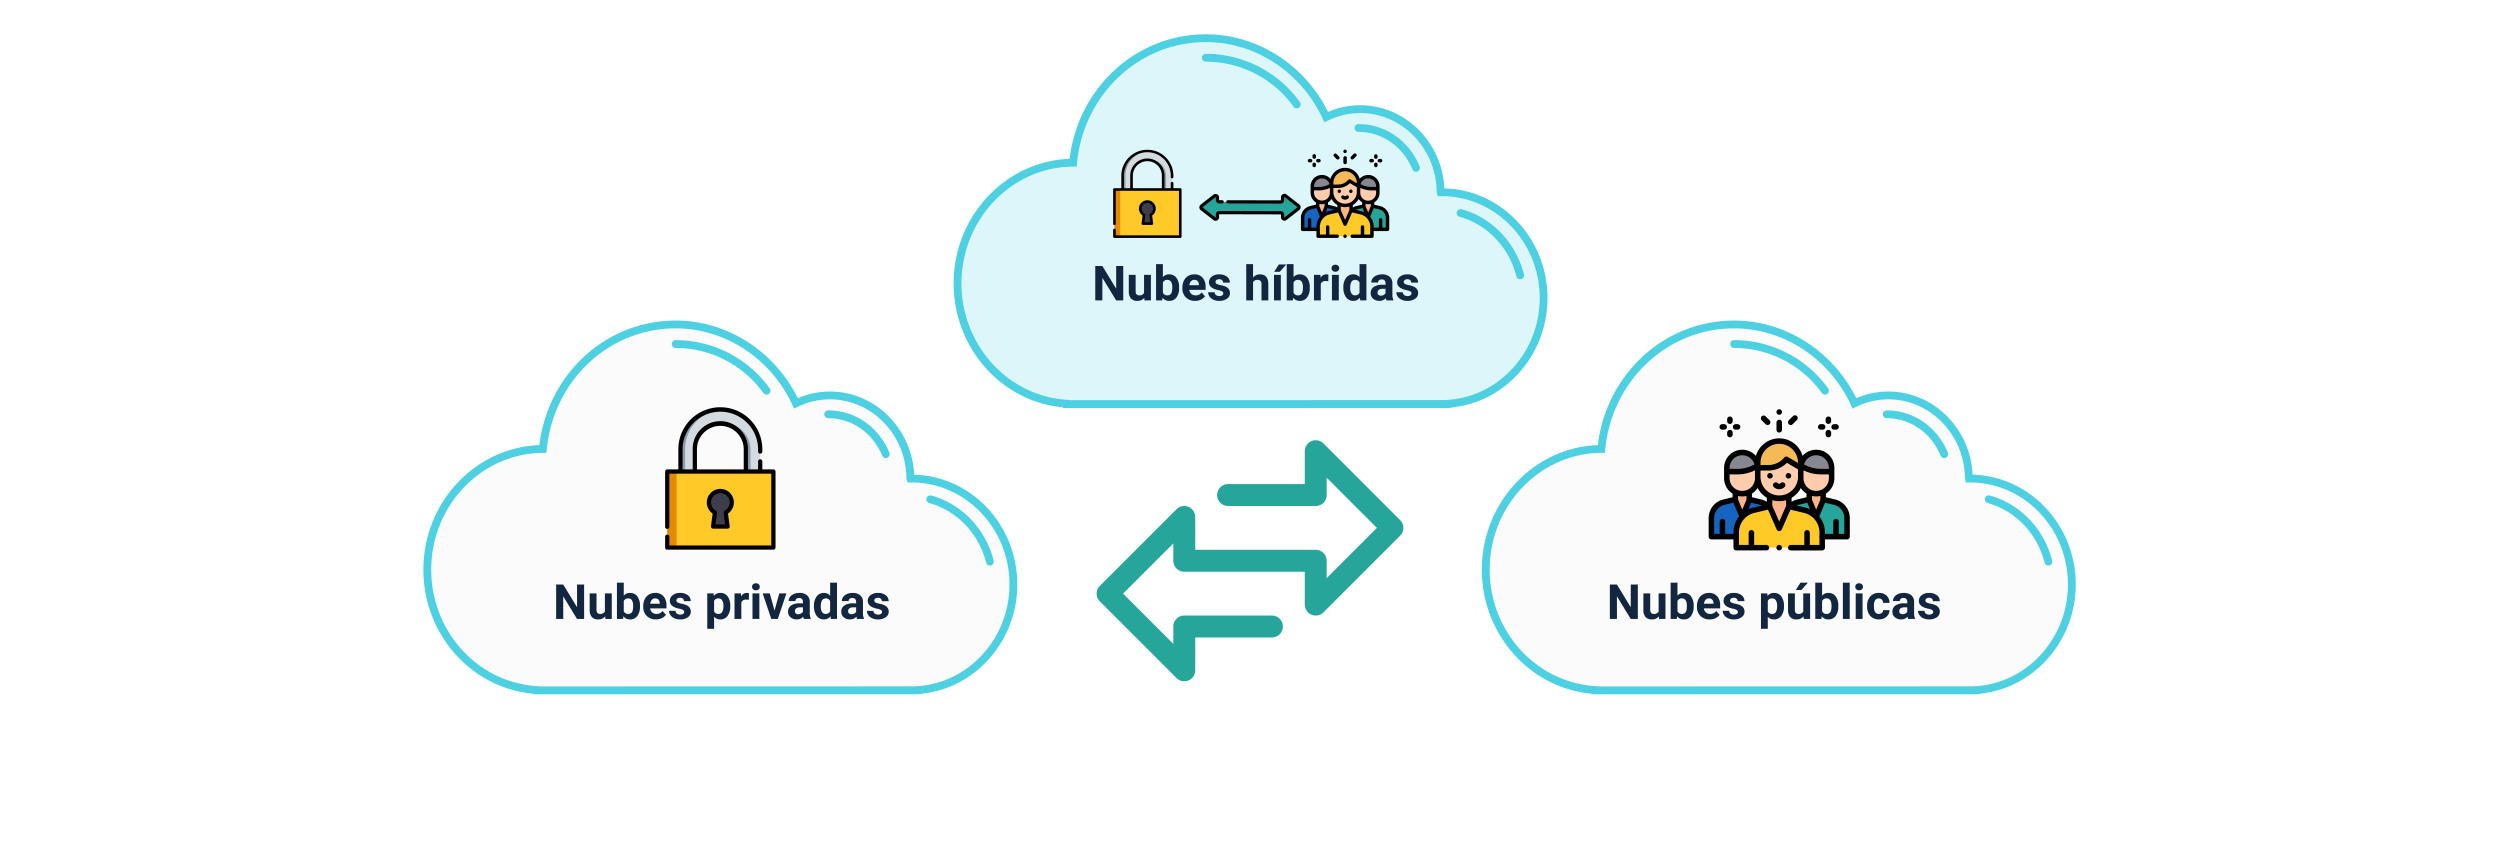<svg xmlns="http://www.w3.org/2000/svg" width="1240" height="422" viewBox="0 0 1240 422">
  <g id="Grupo_84563" data-name="Grupo 84563" transform="translate(-180 -936)">
    <g id="Grupo_84562" data-name="Grupo 84562">
      <path id="Trazado_146344" data-name="Trazado 146344" d="M0,0H1240V422H0Z" transform="translate(180 936)" fill="none"/>
      <g id="Grupo_83973" data-name="Grupo 83973" transform="translate(260.285 783.607)">
        <g id="Grupo_83965" data-name="Grupo 83965" transform="translate(129.715 311.393)">
          <g id="Grupo_83963" data-name="Grupo 83963" transform="translate(1.94 1.94)">
            <path id="Trazado_144596" data-name="Trazado 144596" d="M421.647,441.576c0-29.007-22.649-52.522-50.576-52.522-.174,0-.339.009-.519.02-.1-22.8-17.912-41.245-39.886-41.245a38.454,38.454,0,0,0-16.848,3.919c-10.679-23.115-33.34-39.115-59.666-39.115-34.286,0-62.483,27.064-65.877,61.757-31.685.167-57.318,26.9-57.318,59.856,0,31.871,24,57.862,54.254,59.693v.183H374.46v-.183C400.8,492.118,421.647,469.409,421.647,441.576Z" transform="translate(-130.956 -312.634)" fill="#e8e8e8" opacity="0.198"/>
          </g>
          <g id="Grupo_83964" data-name="Grupo 83964">
            <path id="Trazado_144597" data-name="Trazado 144597" d="M375.159,496.764H183.968v-.328c-30.567-2.82-54.253-29.478-54.253-61.491,0-33.287,25.646-60.626,57.514-61.767,4.283-35.338,33.065-61.785,67.622-61.785,25.4,0,48.98,15.048,60.59,38.5a40.1,40.1,0,0,1,15.924-3.3c22.33,0,40.694,18.325,41.778,41.232,28.327.761,51.143,24.9,51.143,54.454,0,27.925-20.578,51.346-47.185,54.143v.163Zm-187.31-3.888,185.368-.052,1.806-.117c25.451-1.762,45.386-23.912,45.386-50.432,0-27.889-21.821-50.585-48.639-50.585h-1.934l-.525-1.912c-.094-21.672-17.121-39.306-37.946-39.306a36.372,36.372,0,0,0-16,3.727l-1.777.855-.833-1.788c-10.662-23.085-33.386-38-57.9-38-33.111,0-60.6,25.8-63.947,60.007l-.167,1.74-1.748.008c-30.544.169-55.391,26.159-55.391,57.922,0,30.608,23.029,55.975,52.428,57.762Z" transform="translate(-129.715 -311.393)" fill="#4dd0e1"/>
          </g>
        </g>
        <g id="Grupo_83967" data-name="Grupo 83967" transform="translate(252.894 321.1)">
          <g id="Grupo_83966" data-name="Grupo 83966">
            <path id="Trazado_144598" data-name="Trazado 144598" d="M255.53,344.628a1.937,1.937,0,0,1-1.562-.788,53.653,53.653,0,0,0-43.521-22.357,1.941,1.941,0,0,1,0-3.882,57.487,57.487,0,0,1,46.646,23.942,1.931,1.931,0,0,1-1.563,3.084Z" transform="translate(-208.509 -317.602)" fill="#4dd0e1"/>
          </g>
        </g>
        <g id="Grupo_83969" data-name="Grupo 83969" transform="translate(379.25 398.125)">
          <g id="Grupo_83968" data-name="Grupo 83968">
            <path id="Trazado_144599" data-name="Trazado 144599" d="M320.794,401.644a1.931,1.931,0,0,1-1.871-1.463c-3.672-14.425-14.468-25.721-28.16-29.5a1.942,1.942,0,1,1,1.03-3.744c15.034,4.141,26.872,16.515,30.889,32.288a1.941,1.941,0,0,1-1.4,2.359A2.174,2.174,0,0,1,320.794,401.644Z" transform="translate(-289.336 -366.873)" fill="#4dd0e1"/>
          </g>
        </g>
        <g id="Grupo_83971" data-name="Grupo 83971" transform="translate(328.612 355.938)">
          <g id="Grupo_83970" data-name="Grupo 83970">
            <path id="Trazado_144600" data-name="Trazado 144600" d="M287.394,363.547a1.949,1.949,0,0,1-1.8-1.207c-4.605-11.285-15.091-18.577-26.709-18.577a1.939,1.939,0,1,1,0-3.877c13.2,0,25.1,8.234,30.3,20.989a1.942,1.942,0,0,1-1.065,2.529A1.883,1.883,0,0,1,287.394,363.547Z" transform="translate(-256.944 -339.887)" fill="#4dd0e1"/>
          </g>
        </g>
      </g>
      <g id="Grupo_83974" data-name="Grupo 83974" transform="translate(523.285 641.607)">
        <g id="Grupo_83965-2" data-name="Grupo 83965" transform="translate(129.715 311.393)">
          <g id="Grupo_83963-2" data-name="Grupo 83963" transform="translate(1.94 1.94)">
            <path id="Trazado_144596-2" data-name="Trazado 144596" d="M421.647,441.576c0-29.007-22.649-52.522-50.576-52.522-.174,0-.339.009-.519.02-.1-22.8-17.912-41.245-39.886-41.245a38.454,38.454,0,0,0-16.848,3.919c-10.679-23.115-33.34-39.115-59.666-39.115-34.286,0-62.483,27.064-65.877,61.757-31.685.167-57.318,26.9-57.318,59.856,0,31.871,24,57.862,54.254,59.693v.183H374.46v-.183C400.8,492.118,421.647,469.409,421.647,441.576Z" transform="translate(-130.956 -312.634)" fill="#4dd0e1" opacity="0.198"/>
          </g>
          <g id="Grupo_83964-2" data-name="Grupo 83964">
            <path id="Trazado_144597-2" data-name="Trazado 144597" d="M375.159,496.764H183.968v-.328c-30.567-2.82-54.253-29.478-54.253-61.491,0-33.287,25.646-60.626,57.514-61.767,4.283-35.338,33.065-61.785,67.622-61.785,25.4,0,48.98,15.048,60.59,38.5a40.1,40.1,0,0,1,15.924-3.3c22.33,0,40.694,18.325,41.778,41.232,28.327.761,51.143,24.9,51.143,54.454,0,27.925-20.578,51.346-47.185,54.143v.163Zm-187.31-3.888,185.368-.052,1.806-.117c25.451-1.762,45.386-23.912,45.386-50.432,0-27.889-21.821-50.585-48.639-50.585h-1.934l-.525-1.912c-.094-21.672-17.121-39.306-37.946-39.306a36.372,36.372,0,0,0-16,3.727l-1.777.855-.833-1.788c-10.662-23.085-33.386-38-57.9-38-33.111,0-60.6,25.8-63.947,60.007l-.167,1.74-1.748.008c-30.544.169-55.391,26.159-55.391,57.922,0,30.608,23.029,55.975,52.428,57.762Z" transform="translate(-129.715 -311.393)" fill="#4dd0e1"/>
          </g>
        </g>
        <g id="Grupo_83967-2" data-name="Grupo 83967" transform="translate(252.894 321.1)">
          <g id="Grupo_83966-2" data-name="Grupo 83966">
            <path id="Trazado_144598-2" data-name="Trazado 144598" d="M255.53,344.628a1.937,1.937,0,0,1-1.562-.788,53.653,53.653,0,0,0-43.521-22.357,1.941,1.941,0,0,1,0-3.882,57.487,57.487,0,0,1,46.646,23.942,1.931,1.931,0,0,1-1.563,3.084Z" transform="translate(-208.509 -317.602)" fill="#4dd0e1"/>
          </g>
        </g>
        <g id="Grupo_83969-2" data-name="Grupo 83969" transform="translate(379.25 398.125)">
          <g id="Grupo_83968-2" data-name="Grupo 83968">
            <path id="Trazado_144599-2" data-name="Trazado 144599" d="M320.794,401.644a1.931,1.931,0,0,1-1.871-1.463c-3.672-14.425-14.468-25.721-28.16-29.5a1.942,1.942,0,1,1,1.03-3.744c15.034,4.141,26.872,16.515,30.889,32.288a1.941,1.941,0,0,1-1.4,2.359A2.174,2.174,0,0,1,320.794,401.644Z" transform="translate(-289.336 -366.873)" fill="#4dd0e1"/>
          </g>
        </g>
        <g id="Grupo_83971-2" data-name="Grupo 83971" transform="translate(328.612 355.938)">
          <g id="Grupo_83970-2" data-name="Grupo 83970">
            <path id="Trazado_144600-2" data-name="Trazado 144600" d="M287.394,363.547a1.949,1.949,0,0,1-1.8-1.207c-4.605-11.285-15.091-18.577-26.709-18.577a1.939,1.939,0,1,1,0-3.877c13.2,0,25.1,8.234,30.3,20.989a1.942,1.942,0,0,1-1.065,2.529A1.883,1.883,0,0,1,287.394,363.547Z" transform="translate(-256.944 -339.887)" fill="#4dd0e1"/>
          </g>
        </g>
      </g>
      <g id="Grupo_83975" data-name="Grupo 83975" transform="translate(785.285 783.607)">
        <g id="Grupo_83965-3" data-name="Grupo 83965" transform="translate(129.715 311.393)">
          <g id="Grupo_83963-3" data-name="Grupo 83963" transform="translate(1.94 1.94)">
            <path id="Trazado_144596-3" data-name="Trazado 144596" d="M421.647,441.576c0-29.007-22.649-52.522-50.576-52.522-.174,0-.339.009-.519.02-.1-22.8-17.912-41.245-39.886-41.245a38.454,38.454,0,0,0-16.848,3.919c-10.679-23.115-33.34-39.115-59.666-39.115-34.286,0-62.483,27.064-65.877,61.757-31.685.167-57.318,26.9-57.318,59.856,0,31.871,24,57.862,54.254,59.693v.183H374.46v-.183C400.8,492.118,421.647,469.409,421.647,441.576Z" transform="translate(-130.956 -312.634)" fill="#e8e8e8" opacity="0.198"/>
          </g>
          <g id="Grupo_83964-3" data-name="Grupo 83964">
            <path id="Trazado_144597-3" data-name="Trazado 144597" d="M375.159,496.764H183.968v-.328c-30.567-2.82-54.253-29.478-54.253-61.491,0-33.287,25.646-60.626,57.514-61.767,4.283-35.338,33.065-61.785,67.622-61.785,25.4,0,48.98,15.048,60.59,38.5a40.1,40.1,0,0,1,15.924-3.3c22.33,0,40.694,18.325,41.778,41.232,28.327.761,51.143,24.9,51.143,54.454,0,27.925-20.578,51.346-47.185,54.143v.163Zm-187.31-3.888,185.368-.052,1.806-.117c25.451-1.762,45.386-23.912,45.386-50.432,0-27.889-21.821-50.585-48.639-50.585h-1.934l-.525-1.912c-.094-21.672-17.121-39.306-37.946-39.306a36.372,36.372,0,0,0-16,3.727l-1.777.855-.833-1.788c-10.662-23.085-33.386-38-57.9-38-33.111,0-60.6,25.8-63.947,60.007l-.167,1.74-1.748.008c-30.544.169-55.391,26.159-55.391,57.922,0,30.608,23.029,55.975,52.428,57.762Z" transform="translate(-129.715 -311.393)" fill="#4dd0e1"/>
          </g>
        </g>
        <g id="Grupo_83967-3" data-name="Grupo 83967" transform="translate(252.894 321.1)">
          <g id="Grupo_83966-3" data-name="Grupo 83966">
            <path id="Trazado_144598-3" data-name="Trazado 144598" d="M255.53,344.628a1.937,1.937,0,0,1-1.562-.788,53.653,53.653,0,0,0-43.521-22.357,1.941,1.941,0,0,1,0-3.882,57.487,57.487,0,0,1,46.646,23.942,1.931,1.931,0,0,1-1.563,3.084Z" transform="translate(-208.509 -317.602)" fill="#4dd0e1"/>
          </g>
        </g>
        <g id="Grupo_83969-3" data-name="Grupo 83969" transform="translate(379.25 398.125)">
          <g id="Grupo_83968-3" data-name="Grupo 83968">
            <path id="Trazado_144599-3" data-name="Trazado 144599" d="M320.794,401.644a1.931,1.931,0,0,1-1.871-1.463c-3.672-14.425-14.468-25.721-28.16-29.5a1.942,1.942,0,1,1,1.03-3.744c15.034,4.141,26.872,16.515,30.889,32.288a1.941,1.941,0,0,1-1.4,2.359A2.174,2.174,0,0,1,320.794,401.644Z" transform="translate(-289.336 -366.873)" fill="#4dd0e1"/>
          </g>
        </g>
        <g id="Grupo_83971-3" data-name="Grupo 83971" transform="translate(328.612 355.938)">
          <g id="Grupo_83970-3" data-name="Grupo 83970">
            <path id="Trazado_144600-3" data-name="Trazado 144600" d="M287.394,363.547a1.949,1.949,0,0,1-1.8-1.207c-4.605-11.285-15.091-18.577-26.709-18.577a1.939,1.939,0,1,1,0-3.877c13.2,0,25.1,8.234,30.3,20.989a1.942,1.942,0,0,1-1.065,2.529A1.883,1.883,0,0,1,287.394,363.547Z" transform="translate(-256.944 -339.887)" fill="#4dd0e1"/>
          </g>
        </g>
      </g>
      <g id="transferir" transform="translate(723.93 1103.172)">
        <g id="Grupo_83976" data-name="Grupo 83976" transform="translate(0 51.198)">
          <path id="Trazado_144601" data-name="Trazado 144601" d="M150.55,90.825,112.514,52.789a5.434,5.434,0,0,0-9.275,3.842v16.3H65.2a5.434,5.434,0,1,0,0,10.868h43.47a5.434,5.434,0,0,0,5.434-5.434V69.748l24.919,24.919-24.919,24.919v-8.618a5.434,5.434,0,0,0-5.434-5.434H48.9v-16.3a5.434,5.434,0,0,0-9.275-3.842L1.591,123.427a5.433,5.433,0,0,0,0,7.683l38.036,38.036a5.434,5.434,0,0,0,3.842,1.592,5.365,5.365,0,0,0,2.081-.413A5.434,5.434,0,0,0,48.9,165.3V149H86.937a5.434,5.434,0,1,0,0-10.868H43.468a5.434,5.434,0,0,0-5.434,5.434v8.618L13.115,127.269,38.034,102.35v8.618a5.434,5.434,0,0,0,5.434,5.434h59.77v16.3a5.434,5.434,0,0,0,9.275,3.842L150.55,98.508A5.434,5.434,0,0,0,150.55,90.825Z" transform="translate(0 -51.198)" fill="#26a69a"/>
        </g>
      </g>
      <g id="group" transform="translate(1027.494 1139)">
        <path id="Trazado_144602" data-name="Trazado 144602" d="M38.334,308.851a8.131,8.131,0,0,0-3.969-2.272l-5.626-1.348,0,0,0,0V301.8h-6.87v3.446h0l-5.611,1.34A8.152,8.152,0,0,0,10,314.511V323.7H22.438Z" transform="translate(-8.633 -260.529)" fill="#1565c0"/>
        <path id="Trazado_144603" data-name="Trazado 144603" d="M103.127,301.8v3.527l-3.565,8.54L96,305.336V301.8Z" transform="translate(-82.873 -260.529)" fill="#ffb487"/>
        <path id="Trazado_144604" data-name="Trazado 144604" d="M81.267,215.261v4.757a7.658,7.658,0,0,1-7.658,7.658h0a7.658,7.658,0,0,1-7.658-7.658v-4.757Z" transform="translate(-56.933 -185.826)" fill="#ffcdac"/>
        <path id="Trazado_144605" data-name="Trazado 144605" d="M81.267,166.286v-1.843a7.658,7.658,0,0,0-7.658-7.658h0a7.658,7.658,0,0,0-7.658,7.658v1.843H71.23a18.259,18.259,0,0,0,9.385-2.6h0" transform="translate(-56.933 -135.346)" fill="#878791"/>
        <path id="Trazado_144606" data-name="Trazado 144606" d="M294.79,308.851a8.131,8.131,0,0,1,3.969-2.272l5.626-1.348,0,0,0,0V301.8h6.87v3.446h0l5.611,1.34a8.152,8.152,0,0,1,6.258,7.928V323.7H310.686Z" transform="translate(-254.48 -260.529)" fill="#26a69a"/>
        <path id="Trazado_144607" data-name="Trazado 144607" d="M116.507,352.4l-7.836,1.878a11.354,11.354,0,0,0-8.708,11.041v7.537h42.646v-7.53a11.354,11.354,0,0,0-8.716-11.043l-7.816-1.867Z" transform="translate(-86.293 -304.215)" fill="#ffca28"/>
        <g id="Grupo_83977" data-name="Grupo 83977" transform="translate(29.902 41.268)">
          <path id="Trazado_144608" data-name="Trazado 144608" d="M371.007,301.8v3.539l-3.562,8.528-3.565-8.54V301.8Z" transform="translate(-344.024 -301.797)" fill="#ffb487"/>
          <path id="Trazado_144609" data-name="Trazado 144609" d="M223.779,338.952l5.1-11.583a4.211,4.211,0,0,1-.594-2.159V324.1h-9.02v1.113a4.211,4.211,0,0,1-.592,2.156Z" transform="translate(-218.674 -321.047)" fill="#ffb487"/>
        </g>
        <path id="Trazado_144610" data-name="Trazado 144610" d="M199.333,191.525v7.359a10.666,10.666,0,0,1-10.666,10.666h0A10.666,10.666,0,0,1,178,198.884v-7.359Z" transform="translate(-153.661 -165.336)" fill="#ffcdac"/>
        <path id="Trazado_144611" data-name="Trazado 144611" d="M188.665,115.437h0A10.666,10.666,0,0,0,178,126.1v2.568h5.215a11.718,11.718,0,0,0,8.982-4.192h0l7.135,4.192V126.1A10.666,10.666,0,0,0,188.665,115.437Z" transform="translate(-153.659 -99.652)" fill="#f5b955"/>
        <path id="Trazado_144612" data-name="Trazado 144612" d="M334.045,215.261v4.757a7.658,7.658,0,0,0,7.658,7.658h0a7.658,7.658,0,0,0,7.658-7.658v-4.757Z" transform="translate(-288.367 -185.826)" fill="#ffcdac"/>
        <path id="Trazado_144613" data-name="Trazado 144613" d="M334.045,166.286v-1.843a7.658,7.658,0,0,1,7.658-7.658h0a7.658,7.658,0,0,1,7.658,7.658v1.843h-5.279a18.259,18.259,0,0,1-9.385-2.6h0" transform="translate(-288.367 -135.346)" fill="#878791"/>
        <path id="Trazado_144614" data-name="Trazado 144614" d="M247.107,492a1.368,1.368,0,1,0,.967.4A1.377,1.377,0,0,0,247.107,492Z" transform="translate(-212.137 -424.723)"/>
        <path id="Trazado_144615" data-name="Trazado 144615" d="M62.7,135.744l-4.561-1.09v-1.809a9.025,9.025,0,0,0,4.218-7.633v-5.1a9.02,9.02,0,0,0-15.778-5.979,12.055,12.055,0,0,0-11.563-8.7h0a12.055,12.055,0,0,0-11.571,8.724,9.019,9.019,0,0,0-15.8,5.955v5.1a9.024,9.024,0,0,0,4.218,7.633v1.809l-4.561,1.09A9.488,9.488,0,0,0,0,145v9.192a1.367,1.367,0,0,0,1.367,1.367H12.3v4.1a1.367,1.367,0,0,0,1.367,1.367h15a1.367,1.367,0,1,0,0-2.735h-6.1v-6.018a1.367,1.367,0,0,0-2.735,0V158.3H15.036v-6.17a9.955,9.955,0,0,1,7.66-9.712l6.725-1.612,4.327,9.845a1.367,1.367,0,0,0,1.252.817h0a1.367,1.367,0,0,0,1.252-.817l4.323-9.831,6.706,1.6a9.954,9.954,0,0,1,7.666,9.713v1.526a1.37,1.37,0,0,0,0,1.07V158.3H50.181v-6.018a1.367,1.367,0,1,0-2.735,0V158.3h-6.7a1.367,1.367,0,1,0,0,2.735H56.315a1.367,1.367,0,0,0,1.367-1.367v-4.1H68.644a1.367,1.367,0,0,0,1.367-1.367V145A9.488,9.488,0,0,0,62.7,135.744Zm-7.293.063-2.088,5-2.06-4.933a1.366,1.366,0,0,0,.009-.15c0-.013,0-.026,0-.038V134a8.963,8.963,0,0,0,4.135,0v1.739C55.408,135.758,55.41,135.782,55.411,135.807Zm-26.565,1.1a9.495,9.495,0,0,0-2.795-1.165l-4.577-1.1V132.85a9.09,9.09,0,0,0,2.826-2.818,12.12,12.12,0,0,0,4.546,4.861Zm-3.125-12.337v-3.163h3.848a13.05,13.05,0,0,0,9.242-3.821l5.5,3.231v4.073a9.3,9.3,0,0,1-18.589-.321ZM41.15,134.919a12.119,12.119,0,0,0,4.577-4.862,9.1,9.1,0,0,0,2.811,2.794v1.793l-4.577,1.1a9.5,9.5,0,0,0-2.81,1.175v-2ZM53.336,131.5a6.3,6.3,0,0,1-6.29-6.29v-.223c0-.14.008-3.677.008-3.677a19.631,19.631,0,0,0,8.661,2.015h3.911v1.885A6.3,6.3,0,0,1,53.336,131.5Zm0-17.676a6.3,6.3,0,0,1,6.29,6.29v.476H55.715a16.9,16.9,0,0,1-8.416-2.246A6.3,6.3,0,0,1,53.336,113.826ZM25.721,117.47a9.3,9.3,0,0,1,18.6,0v.178l-5.075-2.982a1.367,1.367,0,0,0-1.741.3,10.327,10.327,0,0,1-7.934,3.7H25.721Zm-15.335,2.646a6.291,6.291,0,0,1,12.327-1.77,16.9,16.9,0,0,1-8.416,2.246H10.386v-.476Zm0,3.211H14.3a19.63,19.63,0,0,0,8.67-2.019v3.9a6.29,6.29,0,0,1-12.581,0S10.386,123.327,10.386,123.327Zm6.29,10.91A9.018,9.018,0,0,0,18.739,134v1.65c0,.026,0,.051,0,.077,0,.043,0,.086.008.129l-2.069,4.954L14.6,135.832c0-.033,0-.065,0-.1v-1.739A9.019,9.019,0,0,0,16.676,134.237ZM12.3,152.127v.7H8.2v-6.075a1.367,1.367,0,0,0-2.735,0v6.075H2.735V145a6.762,6.762,0,0,1,5.208-6.6l4.334-1.036,2.829,6.776A12.694,12.694,0,0,0,12.3,152.127Zm9.757-12.371a12.853,12.853,0,0,0-2.312.795l1.332-3.189,4.335,1.039a6.777,6.777,0,0,1,.981.316ZM35,146.7l-3.42-7.78V136.1a12.043,12.043,0,0,0,6.834.013v2.822Zm8.591-7.974A6.79,6.79,0,0,1,44.6,138.4l4.325-1.036,1.337,3.2a12.855,12.855,0,0,0-2.343-.807Zm23.685,14.1H64.542v-6.075a1.367,1.367,0,1,0-2.735,0v6.075H57.682v-.693a12.694,12.694,0,0,0-2.8-7.973l2.838-6.795,4.345,1.038a6.762,6.762,0,0,1,5.208,6.6Z" transform="translate(0 -91.019)"/>
        <path id="Trazado_144616" data-name="Trazado 144616" d="M213.827,231.25a1.368,1.368,0,1,0,.967.4A1.378,1.378,0,0,0,213.827,231.25Z" transform="translate(-183.408 -199.628)"/>
        <path id="Trazado_144617" data-name="Trazado 144617" d="M280.7,233.985a1.368,1.368,0,1,0-.967-.4A1.377,1.377,0,0,0,280.7,233.985Z" transform="translate(-241.134 -199.628)"/>
        <path id="Trazado_144618" data-name="Trazado 144618" d="M239.042,265.314a1.368,1.368,0,0,0-1.934,0,1.038,1.038,0,0,1-1.467,0,1.367,1.367,0,0,0-1.934,1.934,3.776,3.776,0,0,0,5.334,0A1.367,1.367,0,0,0,239.042,265.314Z" transform="translate(-201.404 -228.689)"/>
        <path id="Trazado_144619" data-name="Trazado 144619" d="M397.987,56.735h.938a1.367,1.367,0,0,0,0-2.735h-.938a1.367,1.367,0,1,0,0,2.735Z" transform="translate(-342.386 -46.616)"/>
        <path id="Trazado_144620" data-name="Trazado 144620" d="M446.508,56.735h.938a1.367,1.367,0,0,0,0-2.735h-.938a1.367,1.367,0,1,0,0,2.735Z" transform="translate(-384.272 -46.616)"/>
        <path id="Trazado_144621" data-name="Trazado 144621" d="M425.678,78.5a1.367,1.367,0,0,0,1.367-1.367V76.2a1.367,1.367,0,0,0-2.735,0v.938A1.367,1.367,0,0,0,425.678,78.5Z" transform="translate(-366.29 -64.598)"/>
        <path id="Trazado_144622" data-name="Trazado 144622" d="M425.678,29.983a1.367,1.367,0,0,0,1.367-1.367v-.938a1.367,1.367,0,0,0-2.735,0v.938A1.367,1.367,0,0,0,425.678,29.983Z" transform="translate(-366.29 -22.712)"/>
        <path id="Trazado_144623" data-name="Trazado 144623" d="M40.811,56.735h.938a1.367,1.367,0,0,0,0-2.735h-.938a1.367,1.367,0,1,0,0,2.735Z" transform="translate(-34.05 -46.616)"/>
        <path id="Trazado_144624" data-name="Trazado 144624" d="M89.332,56.735h.938a1.367,1.367,0,1,0,0-2.735h-.938a1.367,1.367,0,1,0,0,2.735Z" transform="translate(-75.937 -46.616)"/>
        <path id="Trazado_144625" data-name="Trazado 144625" d="M68.5,78.5a1.367,1.367,0,0,0,1.367-1.367V76.2a1.367,1.367,0,0,0-2.735,0v.938A1.367,1.367,0,0,0,68.5,78.5Z" transform="translate(-57.954 -64.598)"/>
        <path id="Trazado_144626" data-name="Trazado 144626" d="M68.5,29.983a1.367,1.367,0,0,0,1.367-1.367v-.938a1.367,1.367,0,0,0-2.735,0v.938A1.367,1.367,0,0,0,68.5,29.983Z" transform="translate(-57.954 -22.712)"/>
        <path id="Trazado_144627" data-name="Trazado 144627" d="M247.367,44.42a1.367,1.367,0,0,0,1.367-1.367v-3.6a1.367,1.367,0,1,0-2.735,0v3.6A1.367,1.367,0,0,0,247.367,44.42Z" transform="translate(-212.362 -32.879)"/>
        <path id="Trazado_144628" data-name="Trazado 144628" d="M247.367,2.735a1.368,1.368,0,0,0,1.367-1.367,1.367,1.367,0,1,0-2.334.967A1.378,1.378,0,0,0,247.367,2.735Z" transform="translate(-212.362)"/>
        <path id="Trazado_144629" data-name="Trazado 144629" d="M191.651,26.892a1.367,1.367,0,1,0,1.934-1.934l-2-2a1.368,1.368,0,0,0-1.934,1.934Z" transform="translate(-163.371 -19.472)"/>
        <path id="Trazado_144630" data-name="Trazado 144630" d="M288.993,26.809a1.363,1.363,0,0,0,.967-.4l2.068-2.068a1.368,1.368,0,1,0-1.934-1.934l-2.068,2.068a1.367,1.367,0,0,0,.967,2.334Z" transform="translate(-248.295 -18.997)"/>
      </g>
      <g id="group-2" data-name="group" transform="translate(825.26 1010.223)">
        <path id="Trazado_144602-2" data-name="Trazado 144602" d="M27.727,306.211a5.087,5.087,0,0,0-2.483-1.421l-3.52-.843V301.8h-4.3v2.156h0l-3.511.839A5.1,5.1,0,0,0,10,309.752V315.5h7.782Z" transform="translate(-9.144 -275.978)" fill="#1565c0"/>
        <path id="Trazado_144603-2" data-name="Trazado 144603" d="M100.459,301.8V304l-2.231,5.343L96,304.011V301.8Z" transform="translate(-87.787 -275.978)" fill="#ffb487"/>
        <path id="Trazado_144604-2" data-name="Trazado 144604" d="M75.533,215.261v2.976a4.791,4.791,0,0,1-4.791,4.791h0a4.791,4.791,0,0,1-4.791-4.791v-2.976Z" transform="translate(-60.309 -196.845)" fill="#ffcdac"/>
        <path id="Trazado_144605-2" data-name="Trazado 144605" d="M75.533,162.729v-1.153a4.791,4.791,0,0,0-4.791-4.791h0a4.791,4.791,0,0,0-4.791,4.791v1.153h3.3a11.423,11.423,0,0,0,5.872-1.624h0" transform="translate(-60.309 -143.372)" fill="#878791"/>
        <path id="Trazado_144606-2" data-name="Trazado 144606" d="M294.79,306.211a5.087,5.087,0,0,1,2.483-1.421l3.52-.843V301.8h4.3v2.156h0l3.511.839a5.1,5.1,0,0,1,3.915,4.96V315.5h-7.782Z" transform="translate(-269.57 -275.978)" fill="#26a69a"/>
        <path id="Trazado_144607-2" data-name="Trazado 144607" d="M110.313,352.4l-4.9,1.175a7.1,7.1,0,0,0-5.448,6.908V365.2h26.681V360.49a7.1,7.1,0,0,0-5.453-6.909l-4.89-1.168Z" transform="translate(-91.41 -322.254)" fill="#ffca28"/>
        <g id="Grupo_83977-2" data-name="Grupo 83977" transform="translate(18.708 25.819)">
          <path id="Trazado_144608-2" data-name="Trazado 144608" d="M368.339,301.8v2.214l-2.228,5.336L363.88,304V301.8Z" transform="translate(-351.457 -301.797)" fill="#ffb487"/>
          <path id="Trazado_144609-2" data-name="Trazado 144609" d="M221.868,333.391l3.192-7.247a2.635,2.635,0,0,1-.372-1.351v-.7h-5.644v.7a2.634,2.634,0,0,1-.371,1.349Z" transform="translate(-218.674 -322.188)" fill="#ffb487"/>
        </g>
        <path id="Trazado_144610-2" data-name="Trazado 144610" d="M191.347,191.525v4.6a6.673,6.673,0,0,1-6.673,6.673h0A6.673,6.673,0,0,1,178,196.129v-4.6Z" transform="translate(-162.773 -175.14)" fill="#ffcdac"/>
        <path id="Trazado_144611-2" data-name="Trazado 144611" d="M184.672,115.437h0A6.673,6.673,0,0,0,178,122.11v1.606h3.263a7.332,7.332,0,0,0,5.619-2.623h0l4.464,2.623V122.11A6.673,6.673,0,0,0,184.672,115.437Z" transform="translate(-162.771 -105.561)" fill="#f5b955"/>
        <path id="Trazado_144612-2" data-name="Trazado 144612" d="M334.045,215.261v2.976a4.791,4.791,0,0,0,4.791,4.791h0a4.791,4.791,0,0,0,4.791-4.791v-2.976Z" transform="translate(-305.467 -196.845)" fill="#ffcdac"/>
        <path id="Trazado_144613-2" data-name="Trazado 144613" d="M334.045,162.729v-1.153a4.791,4.791,0,0,1,4.791-4.791h0a4.791,4.791,0,0,1,4.791,4.791v1.153h-3.3a11.423,11.423,0,0,1-5.872-1.624h0" transform="translate(-305.467 -143.372)" fill="#878791"/>
        <path id="Trazado_144614-2" data-name="Trazado 144614" d="M246.6,492a.856.856,0,1,0,.6.251A.862.862,0,0,0,246.6,492Z" transform="translate(-224.716 -449.908)"/>
        <path id="Trazado_144615-2" data-name="Trazado 144615" d="M39.231,124.4l-2.854-.682v-1.132a5.646,5.646,0,0,0,2.639-4.775v-3.188a5.643,5.643,0,0,0-9.871-3.741,7.542,7.542,0,0,0-7.235-5.443h0a7.542,7.542,0,0,0-7.239,5.458,5.643,5.643,0,0,0-9.884,3.726v3.188a5.646,5.646,0,0,0,2.639,4.775v1.132l-2.854.682A5.936,5.936,0,0,0,0,130.191v5.751a.856.856,0,0,0,.856.856H7.7v2.567a.856.856,0,0,0,.856.856h9.385a.856.856,0,1,0,0-1.711H14.118v-3.765a.856.856,0,0,0-1.711,0v3.765h-3v-3.86a6.229,6.229,0,0,1,4.792-6.076l4.208-1.008,2.707,6.159a.855.855,0,0,0,.783.511h0a.855.855,0,0,0,.783-.511l2.7-6.15,4.2,1a6.228,6.228,0,0,1,4.8,6.077v.955a.857.857,0,0,0,0,.669v2.232H31.4v-3.765a.856.856,0,0,0-1.711,0v3.765h-4.19a.856.856,0,1,0,0,1.711h9.739a.856.856,0,0,0,.856-.856V136.8h6.858a.856.856,0,0,0,.856-.856v-5.751A5.936,5.936,0,0,0,39.231,124.4Zm-4.563.04-1.306,3.128-1.289-3.087a.855.855,0,0,0,.006-.094c0-.008,0-.016,0-.024v-1.057a5.608,5.608,0,0,0,2.587,0v1.088C34.666,124.407,34.667,124.423,34.668,124.438Zm-16.62.687A5.94,5.94,0,0,0,16.3,124.4l-2.864-.686v-1.122a5.687,5.687,0,0,0,1.768-1.763,7.583,7.583,0,0,0,2.844,3.041Zm-1.955-7.719v-1.979H18.5a8.165,8.165,0,0,0,5.782-2.39l3.441,2.021v2.549a5.817,5.817,0,0,1-11.63-.2Zm9.653,6.476a7.582,7.582,0,0,0,2.864-3.042,5.69,5.69,0,0,0,1.758,1.748v1.122L27.5,124.4a5.941,5.941,0,0,0-1.758.735v-1.249Zm7.624-2.138a3.94,3.94,0,0,1-3.936-3.935v-.14c0-.087.005-2.3.005-2.3a12.282,12.282,0,0,0,5.419,1.261h2.447v1.179A3.94,3.94,0,0,1,33.369,121.745Zm0-11.059a3.94,3.94,0,0,1,3.936,3.935v.3H34.858a10.571,10.571,0,0,1-5.266-1.405A3.943,3.943,0,0,1,33.369,110.685Zm-17.277,2.28a5.818,5.818,0,0,1,11.636,0v.112l-3.175-1.865a.855.855,0,0,0-1.089.188,6.461,6.461,0,0,1-4.964,2.317H16.092ZM6.5,114.621a3.936,3.936,0,0,1,7.713-1.107,10.571,10.571,0,0,1-5.266,1.405H6.5v-.3Zm0,2.009H8.945a12.282,12.282,0,0,0,5.424-1.263v2.442a3.936,3.936,0,0,1-7.871,0S6.5,116.63,6.5,116.63Zm3.936,6.826a5.642,5.642,0,0,0,1.291-.151v1.033c0,.016,0,.032,0,.048s0,.054.005.081l-1.294,3.1-1.3-3.112c0-.02,0-.041,0-.062V123.3A5.643,5.643,0,0,0,10.433,123.456ZM7.7,134.648v.438H5.133v-3.8a.856.856,0,1,0-1.711,0v3.8H1.711v-4.9a4.231,4.231,0,0,1,3.258-4.128l2.712-.648,1.77,4.24A7.942,7.942,0,0,0,7.7,134.648Zm6.1-7.74a8.042,8.042,0,0,0-1.446.5l.833-2,2.712.65a4.239,4.239,0,0,1,.614.2Zm8.1,4.345-2.14-4.868v-1.764a7.535,7.535,0,0,0,4.276.008V126.4Zm5.375-4.989a4.248,4.248,0,0,1,.629-.2l2.706-.648.837,2a8.043,8.043,0,0,0-1.466-.5Zm14.819,8.821H40.381v-3.8a.856.856,0,1,0-1.711,0v3.8H36.089v-.434a7.942,7.942,0,0,0-1.749-4.988l1.775-4.251,2.718.649a4.231,4.231,0,0,1,3.258,4.128Z" transform="translate(0 -96.417)"/>
        <path id="Trazado_144616-2" data-name="Trazado 144616" d="M213.316,231.25a.856.856,0,1,0,.6.251A.862.862,0,0,0,213.316,231.25Z" transform="translate(-194.284 -211.466)"/>
        <path id="Trazado_144617-2" data-name="Trazado 144617" d="M280.185,232.961a.856.856,0,1,0-.6-.251A.862.862,0,0,0,280.185,232.961Z" transform="translate(-255.433 -211.466)"/>
        <path id="Trazado_144618-2" data-name="Trazado 144618" d="M236.9,265.164a.856.856,0,0,0-1.21,0,.649.649,0,0,1-.918,0,.856.856,0,0,0-1.21,1.21,2.363,2.363,0,0,0,3.337,0A.856.856,0,0,0,236.9,265.164Z" transform="translate(-213.347 -242.249)"/>
        <path id="Trazado_144619-2" data-name="Trazado 144619" d="M397.476,55.711h.587a.856.856,0,0,0,0-1.711h-.587a.856.856,0,1,0,0,1.711Z" transform="translate(-362.688 -49.38)"/>
        <path id="Trazado_144620-2" data-name="Trazado 144620" d="M446,55.711h.587a.856.856,0,0,0,0-1.711H446a.856.856,0,1,0,0,1.711Z" transform="translate(-407.058 -49.38)"/>
        <path id="Trazado_144621-2" data-name="Trazado 144621" d="M425.167,77.129a.856.856,0,0,0,.856-.856v-.587a.856.856,0,0,0-1.711,0v.587A.856.856,0,0,0,425.167,77.129Z" transform="translate(-388.01 -68.429)"/>
        <path id="Trazado_144622-2" data-name="Trazado 144622" d="M425.167,28.608a.856.856,0,0,0,.856-.856v-.587a.856.856,0,0,0-1.711,0v.587A.856.856,0,0,0,425.167,28.608Z" transform="translate(-388.01 -24.059)"/>
        <path id="Trazado_144623-2" data-name="Trazado 144623" d="M40.3,55.711h.587a.856.856,0,0,0,0-1.711H40.3a.856.856,0,0,0,0,1.711Z" transform="translate(-36.069 -49.38)"/>
        <path id="Trazado_144624-2" data-name="Trazado 144624" d="M88.821,55.711h.587a.856.856,0,0,0,0-1.711h-.587a.856.856,0,0,0,0,1.711Z" transform="translate(-80.439 -49.38)"/>
        <path id="Trazado_144625-2" data-name="Trazado 144625" d="M67.99,77.129a.856.856,0,0,0,.856-.856v-.587a.856.856,0,0,0-1.711,0v.587A.856.856,0,0,0,67.99,77.129Z" transform="translate(-61.391 -68.429)"/>
        <path id="Trazado_144626-2" data-name="Trazado 144626" d="M67.99,28.608a.856.856,0,0,0,.856-.856v-.587a.856.856,0,1,0-1.711,0v.587A.856.856,0,0,0,67.99,28.608Z" transform="translate(-61.391 -24.059)"/>
        <path id="Trazado_144627-2" data-name="Trazado 144627" d="M246.856,42.049a.856.856,0,0,0,.856-.856V38.943a.856.856,0,1,0-1.711,0v2.251A.856.856,0,0,0,246.856,42.049Z" transform="translate(-224.954 -34.829)"/>
        <path id="Trazado_144628-2" data-name="Trazado 144628" d="M246.856,1.711a.856.856,0,0,0,.856-.856.856.856,0,1,0-1.46.6A.862.862,0,0,0,246.856,1.711Z" transform="translate(-224.954 0)"/>
        <path id="Trazado_144629-2" data-name="Trazado 144629" d="M190.752,25.269a.856.856,0,1,0,1.21-1.21l-1.252-1.252a.856.856,0,1,0-1.21,1.21Z" transform="translate(-173.059 -20.627)"/>
        <path id="Trazado_144630-2" data-name="Trazado 144630" d="M288.481,25.011a.853.853,0,0,0,.6-.251l1.294-1.294a.856.856,0,1,0-1.21-1.21l-1.294,1.294a.856.856,0,0,0,.605,1.461Z" transform="translate(-263.018 -20.124)"/>
      </g>
      <g id="candado" transform="translate(452.329 1138)">
        <path id="Trazado_144631" data-name="Trazado 144631" d="M152.2,38.441V27.383a19.78,19.78,0,1,0-39.56,0V38.441m7.133,0V27.383a12.647,12.647,0,1,1,25.294,0V38.441" transform="translate(-47.462 -6.554)" fill="#d3dae0"/>
        <g id="Grupo_83978" data-name="Grupo 83978" transform="translate(65.176 1.049)">
          <path id="Trazado_144632" data-name="Trazado 144632" d="M133.572,7.637c-.382-.022-.766-.034-1.154-.034a19.78,19.78,0,0,0-19.78,19.78V38.441h2.308V27.383A19.78,19.78,0,0,1,133.572,7.637Z" transform="translate(-112.638 -7.603)" fill="#899ea8"/>
          <path id="Trazado_144633" data-name="Trazado 144633" d="M265.52,59.3c-.389,0-.774.019-1.154.053a12.663,12.663,0,0,1,11.492,12.594V83h2.308V71.948A12.66,12.66,0,0,0,265.52,59.3Z" transform="translate(-243.432 -52.167)" fill="#899ea8"/>
        </g>
        <path id="Trazado_144637" data-name="Trazado 144637" d="M0,0H52.655V37.706H0Z" transform="translate(58.629 31.887)" fill="#ffca28"/>
        <rect id="Rectángulo_31537" data-name="Rectángulo 31537" width="4.615" height="37.706" transform="translate(58.629 31.887)" fill="#e48900"/>
        <path id="Trazado_144634" data-name="Trazado 144634" d="M226.277,306.715a5.664,5.664,0,1,0-8.354,4.985l-.911,6.972h7.2L223.3,311.7A5.663,5.663,0,0,0,226.277,306.715Z" transform="translate(-135.657 -259.514)" fill="#3e3d4c"/>
        <path id="Trazado_144635" data-name="Trazado 144635" d="M111.284,30.838h-5.5V26.852a1.049,1.049,0,0,0-1.049-1.049h0a1.049,1.049,0,0,0-1.049,1.049v3.986H98.652V21A13.7,13.7,0,1,0,71.26,20.83V30.838H66.225v-9.8a18.731,18.731,0,1,1,37.462-.206v1.127a1.049,1.049,0,0,0,1.049,1.049h0a1.049,1.049,0,0,0,1.049-1.049V21.03a20.829,20.829,0,1,0-41.657-.2V30.838h-5.5a1.049,1.049,0,0,0-1.049,1.049V59.3a1.049,1.049,0,0,0,1.049,1.049h0A1.049,1.049,0,0,0,59.678,59.3V32.936h50.557V68.544H59.678V64.195a1.049,1.049,0,0,0-1.049-1.049h0a1.049,1.049,0,0,0-1.049,1.049v5.4a1.049,1.049,0,0,0,1.049,1.049h52.655a1.049,1.049,0,0,0,1.049-1.049V31.887A1.049,1.049,0,0,0,111.284,30.838ZM73.358,20.83a11.6,11.6,0,1,1,23.2,0V30.838h-23.2Z"/>
        <path id="Trazado_144636" data-name="Trazado 144636" d="M220.772,300.16a6.713,6.713,0,1,0-10.531,5.522l-.824,6.3a1.049,1.049,0,0,0,1.04,1.185h7.2a1.049,1.049,0,0,0,1.04-1.185l-.824-6.3A6.708,6.708,0,0,0,220.772,300.16Zm-4.522,4.063a1.049,1.049,0,0,0-.541,1.059l.757,5.787h-4.813l.757-5.787a1.049,1.049,0,0,0-.541-1.059,4.615,4.615,0,1,1,4.382,0Z" transform="translate(-129.103 -252.959)"/>
      </g>
      <g id="candado-2" data-name="candado" transform="translate(674.533 1010.225)">
        <path id="Trazado_144631-2" data-name="Trazado 144631" d="M137.168,26.725V19.868a12.265,12.265,0,1,0-24.53,0v6.856m4.423,0V19.868a7.842,7.842,0,1,1,15.684,0v6.856" transform="translate(-50.348 -6.952)" fill="#d3dae0"/>
        <g id="Grupo_83978-2" data-name="Grupo 83978" transform="translate(62.29 0.651)">
          <path id="Trazado_144632-2" data-name="Trazado 144632" d="M125.619,7.624c-.237-.014-.475-.021-.715-.021a12.265,12.265,0,0,0-12.265,12.265v6.856h1.431V19.868A12.265,12.265,0,0,1,125.619,7.624Z" transform="translate(-112.638 -7.603)" fill="#899ea8"/>
          <path id="Trazado_144633-2" data-name="Trazado 144633" d="M265.081,59.3c-.241,0-.48.012-.715.033a7.852,7.852,0,0,1,7.126,7.809V74h1.431V67.142A7.85,7.85,0,0,0,265.081,59.3Z" transform="translate(-251.385 -54.877)" fill="#899ea8"/>
        </g>
        <path id="Trazado_144637-2" data-name="Trazado 144637" d="M0,0H32.649V23.381H0Z" transform="translate(58.23 19.772)" fill="#ffca28"/>
        <rect id="Rectángulo_31537-2" data-name="Rectángulo 31537" width="2.862" height="23.381" transform="translate(58.23 19.772)" fill="#e48900"/>
        <path id="Trazado_144634-2" data-name="Trazado 144634" d="M221.973,304.563a3.512,3.512,0,1,0-5.18,3.091l-.565,4.323h4.466l-.565-4.323A3.511,3.511,0,0,0,221.973,304.563Z" transform="translate(-143.906 -275.295)" fill="#3e3d4c"/>
        <path id="Trazado_144635-2" data-name="Trazado 144635" d="M90.88,19.122H87.47V16.65a.65.65,0,0,0-.65-.65h0a.65.65,0,0,0-.65.65v2.471H83.047v-6.1a8.493,8.493,0,1,0-16.985-.107v6.206H62.941V13.044a11.615,11.615,0,1,1,23.229-.128v.7a.65.65,0,0,0,.65.65h0a.65.65,0,0,0,.65-.65V13.04a12.915,12.915,0,1,0-25.83-.124v6.206H58.23a.65.65,0,0,0-.65.65v17a.65.65,0,0,0,.65.65h0a.65.65,0,0,0,.65-.65V20.423H90.23V42.5H58.881v-2.7a.65.65,0,0,0-.65-.65h0a.65.65,0,0,0-.65.65v3.347a.65.65,0,0,0,.65.65H90.88a.65.65,0,0,0,.65-.65V19.772A.651.651,0,0,0,90.88,19.122ZM67.364,12.916a7.191,7.191,0,1,1,14.383,0v6.206H67.364Z"/>
        <path id="Trazado_144636-2" data-name="Trazado 144636" d="M215.671,297.609a4.163,4.163,0,1,0-6.53,3.424l-.511,3.906a.65.65,0,0,0,.645.735h4.466a.65.65,0,0,0,.645-.735l-.511-3.906A4.16,4.16,0,0,0,215.671,297.609Zm-2.8,2.519a.651.651,0,0,0-.336.657l.469,3.588h-2.984l.469-3.588a.651.651,0,0,0-.336-.657,2.862,2.862,0,1,1,2.717,0Z" transform="translate(-136.953 -268.342)"/>
      </g>
      <g id="Grupo_83991" data-name="Grupo 83991" transform="translate(194.887 -614.559)">
        <g id="Grupo_83979" data-name="Grupo 83979" transform="translate(580.802 1647.486)">
          <path id="Trazado_144638" data-name="Trazado 144638" d="M36.551,405.043v-1.4a.924.924,0,0,1,.924-.924l30.455.073a.924.924,0,0,1,.924.924v1.256a.924.924,0,0,0,1.492.728l6.313-4.93a.924.924,0,0,0,0-1.456l-6.313-4.93a.924.924,0,0,0-1.492.728v1.4a.924.924,0,0,1-.924.924l-30.455-.073a.924.924,0,0,1-.924-.924v-1.256a.924.924,0,0,0-1.492-.728l-6.313,4.93a.924.924,0,0,0,0,1.456l6.313,4.93A.924.924,0,0,0,36.551,405.043Z" transform="translate(-28.391 -394.185)" fill="#26a69a"/>
        </g>
        <g id="Grupo_83990" data-name="Grupo 83990" transform="translate(580 1646.685)">
          <path id="Trazado_144647" data-name="Trazado 144647" d="M28.924,400.071a1.716,1.716,0,0,1-1.059-.367l-6.313-4.93a1.725,1.725,0,0,1,0-2.719l6.313-4.93a1.725,1.725,0,0,1,2.786,1.36v1.256a.123.123,0,0,0,.123.123l1.41.008a.8.8,0,0,1,0,1.6h0l-1.405-.008a1.726,1.726,0,0,1-1.72-1.725v-1.256a.123.123,0,0,0-.2-.1l-6.313,4.93a.122.122,0,0,0,0,.193l6.313,4.93a.123.123,0,0,0,.2-.1v-1.4a1.727,1.727,0,0,1,1.725-1.725l30.457.073a1.726,1.726,0,0,1,1.723,1.725v1.256a.123.123,0,0,0,.2.1l6.313-4.93a.123.123,0,0,0,0-.193l-6.313-4.929a.123.123,0,0,0-.2.1v1.4a1.727,1.727,0,0,1-1.725,1.725l-26.222-.065a.8.8,0,0,1,0-1.6h0l26.221.065a.122.122,0,0,0,.121-.123v-1.4a1.725,1.725,0,0,1,2.786-1.359l6.313,4.929a1.725,1.725,0,0,1,0,2.719l-6.313,4.93a1.725,1.725,0,0,1-2.786-1.36v-1.256a.123.123,0,0,0-.123-.123l-30.457-.073a.122.122,0,0,0-.121.123v1.4a1.73,1.73,0,0,1-1.728,1.727Z" transform="translate(-20.888 -386.685)"/>
        </g>
      </g>
      <path id="Trazado_146345" data-name="Trazado 146345" d="M46.129,23H42.613L35.77,11.773V23H32.254V5.938H35.77l6.855,11.25V5.938h3.5ZM56.57,21.711A4.247,4.247,0,0,1,53.1,23.234a4.005,4.005,0,0,1-3.111-1.172,5,5,0,0,1-1.1-3.434V10.32h3.387v8.2q0,1.983,1.8,1.983a2.445,2.445,0,0,0,2.367-1.2V10.32h3.4V23H56.664Zm17.262-4.934a7.678,7.678,0,0,1-1.3,4.752A4.309,4.309,0,0,1,68.9,23.234a3.959,3.959,0,0,1-3.293-1.582L65.453,23H62.406V5h3.387v6.457a3.857,3.857,0,0,1,3.082-1.371,4.344,4.344,0,0,1,3.639,1.705,7.689,7.689,0,0,1,1.318,4.8Zm-3.387-.258a5.072,5.072,0,0,0-.609-2.815,2.058,2.058,0,0,0-1.816-.888,2.233,2.233,0,0,0-2.227,1.328v5.019a2.263,2.263,0,0,0,2.25,1.34A2.092,2.092,0,0,0,70.2,18.882,8.392,8.392,0,0,0,70.445,16.519Zm11.309,6.715a6.225,6.225,0,0,1-4.541-1.711,6.082,6.082,0,0,1-1.752-4.559v-.328a7.66,7.66,0,0,1,.738-3.416,5.418,5.418,0,0,1,2.092-2.32,5.871,5.871,0,0,1,3.088-.814,5.262,5.262,0,0,1,4.1,1.641,6.667,6.667,0,0,1,1.494,4.652v1.383H78.895a3.146,3.146,0,0,0,.99,1.992,2.993,2.993,0,0,0,2.092.75,3.656,3.656,0,0,0,3.059-1.418L86.7,20.949a5.084,5.084,0,0,1-2.062,1.682A6.767,6.767,0,0,1,81.754,23.234Zm-.387-10.418a2.116,2.116,0,0,0-1.635.683,3.535,3.535,0,0,0-.8,1.954h4.711v-.271a2.521,2.521,0,0,0-.609-1.748A2.183,2.183,0,0,0,81.367,12.816ZM95.758,19.5a1.091,1.091,0,0,0-.615-.979,6.989,6.989,0,0,0-1.975-.639q-4.523-.949-4.523-3.844a3.484,3.484,0,0,1,1.4-2.818,5.649,5.649,0,0,1,3.662-1.131,6.08,6.08,0,0,1,3.861,1.137,3.582,3.582,0,0,1,1.447,2.953H95.629a1.639,1.639,0,0,0-.469-1.2A1.984,1.984,0,0,0,93.7,12.5a2.027,2.027,0,0,0-1.324.387,1.221,1.221,0,0,0-.469.984,1.044,1.044,0,0,0,.533.908,5.485,5.485,0,0,0,1.8.6,14.693,14.693,0,0,1,2.133.568q2.684.984,2.684,3.41a3.307,3.307,0,0,1-1.488,2.807,6.42,6.42,0,0,1-3.844,1.072,6.706,6.706,0,0,1-2.83-.568,4.748,4.748,0,0,1-1.939-1.559,3.621,3.621,0,0,1-.7-2.139h3.211a1.768,1.768,0,0,0,.668,1.383,2.649,2.649,0,0,0,1.664.48,2.452,2.452,0,0,0,1.471-.369A1.149,1.149,0,0,0,95.758,19.5ZM110.512,11.7a4.227,4.227,0,0,1,3.387-1.617q4.125,0,4.184,4.793V23H114.7V14.954a2.365,2.365,0,0,0-.469-1.615,2.007,2.007,0,0,0-1.559-.523,2.3,2.3,0,0,0-2.156,1.151V23h-3.387V5h3.387ZM124.293,23h-3.387V10.32h3.387Zm-1-17.824h3.691l-3.246,3.633h-2.754Zm15.34,11.6a7.678,7.678,0,0,1-1.3,4.752,4.309,4.309,0,0,1-3.633,1.705,3.959,3.959,0,0,1-3.293-1.582L130.258,23h-3.047V5H130.6v6.457a3.857,3.857,0,0,1,3.082-1.371,4.344,4.344,0,0,1,3.639,1.705,7.689,7.689,0,0,1,1.318,4.8Zm-3.387-.258a5.072,5.072,0,0,0-.609-2.815,2.058,2.058,0,0,0-1.816-.888,2.233,2.233,0,0,0-2.227,1.328v5.019a2.263,2.263,0,0,0,2.25,1.34A2.092,2.092,0,0,0,135,18.882,8.392,8.392,0,0,0,135.25,16.519Zm12.6-3.023a9.2,9.2,0,0,0-1.219-.094,2.481,2.481,0,0,0-2.52,1.3V23h-3.387V10.32h3.2l.094,1.512a3.138,3.138,0,0,1,2.824-1.746,3.549,3.549,0,0,1,1.055.152Zm5.2,9.5h-3.4V10.32h3.4Zm-3.6-15.961a1.668,1.668,0,0,1,.51-1.254,2.2,2.2,0,0,1,2.771,0,1.658,1.658,0,0,1,.516,1.254,1.663,1.663,0,0,1-.521,1.266,2.172,2.172,0,0,1-2.754,0A1.663,1.663,0,0,1,149.453,7.039Zm5.859,9.527a7.641,7.641,0,0,1,1.33-4.723,4.316,4.316,0,0,1,3.639-1.758,3.884,3.884,0,0,1,3.059,1.383V5h3.4V23H163.68l-.164-1.348a3.985,3.985,0,0,1-3.258,1.582,4.3,4.3,0,0,1-3.592-1.764A7.887,7.887,0,0,1,155.313,16.566Zm3.387.241a5.033,5.033,0,0,0,.621,2.743,2.022,2.022,0,0,0,1.8.954,2.265,2.265,0,0,0,2.215-1.33V14.147a2.233,2.233,0,0,0-2.191-1.33Q158.7,12.816,158.7,16.807ZM176.711,23a3.761,3.761,0,0,1-.34-1.137,4.1,4.1,0,0,1-3.2,1.371,4.5,4.5,0,0,1-3.088-1.078,3.467,3.467,0,0,1-1.225-2.719,3.583,3.583,0,0,1,1.494-3.094,7.373,7.373,0,0,1,4.318-1.09h1.559v-.727a2.089,2.089,0,0,0-.451-1.406,1.775,1.775,0,0,0-1.424-.527,2.018,2.018,0,0,0-1.342.41,1.393,1.393,0,0,0-.486,1.125h-3.387a3.4,3.4,0,0,1,.68-2.039,4.493,4.493,0,0,1,1.922-1.471,7,7,0,0,1,2.789-.533,5.534,5.534,0,0,1,3.721,1.178,4.12,4.12,0,0,1,1.377,3.311v5.5a6.062,6.062,0,0,0,.5,2.73V23Zm-2.8-2.355a2.917,2.917,0,0,0,1.383-.334,2.194,2.194,0,0,0,.938-.9v-2.18h-1.266q-2.543,0-2.707,1.758l-.012.2a1.356,1.356,0,0,0,.445,1.043A1.73,1.73,0,0,0,173.91,20.645ZM189.1,19.5a1.091,1.091,0,0,0-.615-.979,6.989,6.989,0,0,0-1.975-.639q-4.523-.949-4.523-3.844a3.484,3.484,0,0,1,1.4-2.818,5.649,5.649,0,0,1,3.662-1.131,6.08,6.08,0,0,1,3.861,1.137,3.582,3.582,0,0,1,1.447,2.953h-3.387a1.639,1.639,0,0,0-.469-1.2,1.984,1.984,0,0,0-1.465-.475,2.027,2.027,0,0,0-1.324.387,1.221,1.221,0,0,0-.469.984,1.044,1.044,0,0,0,.533.908,5.485,5.485,0,0,0,1.8.6,14.693,14.693,0,0,1,2.133.568q2.684.984,2.684,3.41a3.307,3.307,0,0,1-1.488,2.807,6.42,6.42,0,0,1-3.844,1.072,6.706,6.706,0,0,1-2.83-.568,4.748,4.748,0,0,1-1.939-1.559,3.621,3.621,0,0,1-.7-2.139H184.8a1.768,1.768,0,0,0,.668,1.383,2.649,2.649,0,0,0,1.664.48,2.452,2.452,0,0,0,1.471-.369A1.149,1.149,0,0,0,189.1,19.5Z" transform="translate(691 1062)" fill="#12263f"/>
      <path id="Trazado_146346" data-name="Trazado 146346" d="M44.359,23H40.844L34,11.773V23H30.484V5.938H34l6.855,11.25V5.938h3.5ZM54.8,21.711a4.247,4.247,0,0,1-3.469,1.523,4.005,4.005,0,0,1-3.111-1.172,5,5,0,0,1-1.1-3.434V10.32h3.387v8.2q0,1.983,1.8,1.983a2.445,2.445,0,0,0,2.367-1.2V10.32h3.4V23H54.895Zm17.262-4.934a7.678,7.678,0,0,1-1.3,4.752,4.309,4.309,0,0,1-3.633,1.705,3.959,3.959,0,0,1-3.293-1.582L63.684,23H60.637V5h3.387v6.457a3.857,3.857,0,0,1,3.082-1.371,4.344,4.344,0,0,1,3.639,1.705,7.689,7.689,0,0,1,1.318,4.8Zm-3.387-.258a5.072,5.072,0,0,0-.609-2.815,2.058,2.058,0,0,0-1.816-.888,2.233,2.233,0,0,0-2.227,1.328v5.019a2.263,2.263,0,0,0,2.25,1.34,2.092,2.092,0,0,0,2.156-1.622A8.392,8.392,0,0,0,68.676,16.519Zm11.309,6.715a6.225,6.225,0,0,1-4.541-1.711,6.082,6.082,0,0,1-1.752-4.559v-.328a7.66,7.66,0,0,1,.738-3.416,5.418,5.418,0,0,1,2.092-2.32,5.871,5.871,0,0,1,3.088-.814,5.262,5.262,0,0,1,4.1,1.641A6.667,6.667,0,0,1,85.2,16.379v1.383H77.125a3.146,3.146,0,0,0,.99,1.992,2.993,2.993,0,0,0,2.092.75,3.656,3.656,0,0,0,3.059-1.418l1.664,1.863a5.084,5.084,0,0,1-2.062,1.682A6.767,6.767,0,0,1,79.984,23.234ZM79.6,12.816a2.116,2.116,0,0,0-1.635.683,3.535,3.535,0,0,0-.8,1.954h4.711v-.271a2.521,2.521,0,0,0-.609-1.748A2.183,2.183,0,0,0,79.6,12.816ZM93.988,19.5a1.091,1.091,0,0,0-.615-.979,6.989,6.989,0,0,0-1.975-.639q-4.523-.949-4.523-3.844a3.484,3.484,0,0,1,1.4-2.818,5.649,5.649,0,0,1,3.662-1.131A6.08,6.08,0,0,1,95.8,11.223a3.582,3.582,0,0,1,1.447,2.953H93.859a1.639,1.639,0,0,0-.469-1.2,1.984,1.984,0,0,0-1.465-.475,2.027,2.027,0,0,0-1.324.387,1.221,1.221,0,0,0-.469.984,1.044,1.044,0,0,0,.533.908,5.485,5.485,0,0,0,1.8.6,14.693,14.693,0,0,1,2.133.568q2.684.984,2.684,3.41a3.307,3.307,0,0,1-1.488,2.807,6.42,6.42,0,0,1-3.844,1.072,6.706,6.706,0,0,1-2.83-.568,4.748,4.748,0,0,1-1.939-1.559,3.621,3.621,0,0,1-.7-2.139h3.211a1.768,1.768,0,0,0,.668,1.383,2.649,2.649,0,0,0,1.664.48,2.452,2.452,0,0,0,1.471-.369A1.149,1.149,0,0,0,93.988,19.5Zm22.863-2.719a7.6,7.6,0,0,1-1.33,4.693,4.264,4.264,0,0,1-3.592,1.764,3.95,3.95,0,0,1-3.105-1.336v5.977h-3.387V10.32h3.141l.117,1.242a3.98,3.98,0,0,1,3.211-1.477,4.294,4.294,0,0,1,3.645,1.734,7.811,7.811,0,0,1,1.3,4.781Zm-3.387-.258a5.018,5.018,0,0,0-.627-2.739,2.04,2.04,0,0,0-1.822-.964,2.217,2.217,0,0,0-2.191,1.222v5.207a2.254,2.254,0,0,0,2.215,1.258Q113.465,20.5,113.465,16.519Zm13.078,5.192a4.247,4.247,0,0,1-3.469,1.523,4.005,4.005,0,0,1-3.111-1.172,5,5,0,0,1-1.1-3.434V10.32h3.387v8.2q0,1.983,1.8,1.983a2.445,2.445,0,0,0,2.367-1.2V10.32h3.4V23h-3.187ZM125.031,5h3.691l-3.246,3.633h-2.754ZM143.8,16.777a7.678,7.678,0,0,1-1.3,4.752,4.309,4.309,0,0,1-3.633,1.705,3.959,3.959,0,0,1-3.293-1.582L135.426,23h-3.047V5h3.387v6.457a3.857,3.857,0,0,1,3.082-1.371,4.344,4.344,0,0,1,3.639,1.705,7.689,7.689,0,0,1,1.318,4.8Zm-3.387-.258a5.072,5.072,0,0,0-.609-2.815,2.058,2.058,0,0,0-1.816-.888,2.233,2.233,0,0,0-2.227,1.328v5.019a2.263,2.263,0,0,0,2.25,1.34,2.092,2.092,0,0,0,2.156-1.622A8.392,8.392,0,0,0,140.418,16.519ZM149.465,23h-3.4V5h3.4Zm6.363,0h-3.4V10.32h3.4Zm-3.6-15.961a1.668,1.668,0,0,1,.51-1.254,2.2,2.2,0,0,1,2.771,0,1.658,1.658,0,0,1,.516,1.254,1.663,1.663,0,0,1-.521,1.266,2.172,2.172,0,0,1-2.754,0A1.663,1.663,0,0,1,152.23,7.039ZM163.891,20.5a2.221,2.221,0,0,0,1.523-.516,1.807,1.807,0,0,0,.609-1.371H169.2a4.344,4.344,0,0,1-.7,2.361,4.64,4.64,0,0,1-1.893,1.664,5.923,5.923,0,0,1-2.654.592,5.5,5.5,0,0,1-4.289-1.729,6.84,6.84,0,0,1-1.57-4.775v-.223a6.762,6.762,0,0,1,1.559-4.676,5.441,5.441,0,0,1,4.277-1.746,5.333,5.333,0,0,1,3.814,1.354,4.792,4.792,0,0,1,1.459,3.6h-3.176a2.327,2.327,0,0,0-.609-1.608,2.265,2.265,0,0,0-3.334.244,5,5,0,0,0-.6,2.8v.352a5.063,5.063,0,0,0,.6,2.817A2.065,2.065,0,0,0,163.891,20.5ZM178.48,23a3.761,3.761,0,0,1-.34-1.137,4.1,4.1,0,0,1-3.2,1.371,4.5,4.5,0,0,1-3.088-1.078,3.467,3.467,0,0,1-1.225-2.719,3.583,3.583,0,0,1,1.494-3.094,7.373,7.373,0,0,1,4.318-1.09H178v-.727a2.089,2.089,0,0,0-.451-1.406,1.775,1.775,0,0,0-1.424-.527,2.018,2.018,0,0,0-1.342.41,1.393,1.393,0,0,0-.486,1.125H170.91a3.4,3.4,0,0,1,.68-2.039,4.493,4.493,0,0,1,1.922-1.471,7,7,0,0,1,2.789-.533,5.534,5.534,0,0,1,3.721,1.178,4.12,4.12,0,0,1,1.377,3.311v5.5a6.062,6.062,0,0,0,.5,2.73V23Zm-2.8-2.355a2.917,2.917,0,0,0,1.383-.334,2.194,2.194,0,0,0,.938-.9v-2.18h-1.266q-2.543,0-2.707,1.758l-.012.2a1.356,1.356,0,0,0,.445,1.043A1.73,1.73,0,0,0,175.68,20.645ZM190.867,19.5a1.091,1.091,0,0,0-.615-.979,6.989,6.989,0,0,0-1.975-.639q-4.523-.949-4.523-3.844a3.484,3.484,0,0,1,1.4-2.818,5.649,5.649,0,0,1,3.662-1.131,6.08,6.08,0,0,1,3.861,1.137,3.582,3.582,0,0,1,1.447,2.953h-3.387a1.639,1.639,0,0,0-.469-1.2A1.984,1.984,0,0,0,188.8,12.5a2.027,2.027,0,0,0-1.324.387,1.221,1.221,0,0,0-.469.984,1.044,1.044,0,0,0,.533.908,5.485,5.485,0,0,0,1.8.6,14.693,14.693,0,0,1,2.133.568q2.684.984,2.684,3.41a3.307,3.307,0,0,1-1.488,2.807,6.42,6.42,0,0,1-3.844,1.072,6.706,6.706,0,0,1-2.83-.568,4.748,4.748,0,0,1-1.939-1.559,3.621,3.621,0,0,1-.7-2.139h3.211a1.768,1.768,0,0,0,.668,1.383,2.649,2.649,0,0,0,1.664.48,2.452,2.452,0,0,0,1.471-.369A1.149,1.149,0,0,0,190.867,19.5Z" transform="translate(948 1220)" fill="#12263f"/>
      <path id="Trazado_146347" data-name="Trazado 146347" d="M43.721,23H40.205L33.361,11.773V23H29.846V5.938h3.516l6.855,11.25V5.938h3.5Zm10.441-1.289a4.247,4.247,0,0,1-3.469,1.523,4.005,4.005,0,0,1-3.111-1.172,5,5,0,0,1-1.1-3.434V10.32h3.387v8.2q0,1.983,1.8,1.983a2.445,2.445,0,0,0,2.367-1.2V10.32h3.4V23H54.256Zm17.262-4.934a7.678,7.678,0,0,1-1.3,4.752,4.309,4.309,0,0,1-3.633,1.705A3.959,3.959,0,0,1,63.2,21.652L63.045,23H60V5h3.387v6.457a3.857,3.857,0,0,1,3.082-1.371,4.344,4.344,0,0,1,3.639,1.705,7.689,7.689,0,0,1,1.318,4.8Zm-3.387-.258a5.072,5.072,0,0,0-.609-2.815,2.058,2.058,0,0,0-1.816-.888,2.233,2.233,0,0,0-2.227,1.328v5.019a2.263,2.263,0,0,0,2.25,1.34,2.092,2.092,0,0,0,2.156-1.622A8.392,8.392,0,0,0,68.037,16.519Zm11.309,6.715A6.225,6.225,0,0,1,74.8,21.523a6.082,6.082,0,0,1-1.752-4.559v-.328a7.66,7.66,0,0,1,.738-3.416,5.418,5.418,0,0,1,2.092-2.32,5.871,5.871,0,0,1,3.088-.814,5.262,5.262,0,0,1,4.1,1.641,6.667,6.667,0,0,1,1.494,4.652v1.383H76.486a3.146,3.146,0,0,0,.99,1.992,2.993,2.993,0,0,0,2.092.75,3.656,3.656,0,0,0,3.059-1.418l1.664,1.863a5.084,5.084,0,0,1-2.062,1.682A6.767,6.767,0,0,1,79.346,23.234Zm-.387-10.418a2.116,2.116,0,0,0-1.635.683,3.535,3.535,0,0,0-.8,1.954h4.711v-.271a2.521,2.521,0,0,0-.609-1.748A2.183,2.183,0,0,0,78.959,12.816ZM93.35,19.5a1.091,1.091,0,0,0-.615-.979,6.989,6.989,0,0,0-1.975-.639q-4.523-.949-4.523-3.844a3.484,3.484,0,0,1,1.4-2.818A5.649,5.649,0,0,1,91.3,10.086a6.08,6.08,0,0,1,3.861,1.137,3.582,3.582,0,0,1,1.447,2.953H93.221a1.639,1.639,0,0,0-.469-1.2,1.984,1.984,0,0,0-1.465-.475,2.027,2.027,0,0,0-1.324.387,1.221,1.221,0,0,0-.469.984,1.044,1.044,0,0,0,.533.908,5.485,5.485,0,0,0,1.8.6,14.693,14.693,0,0,1,2.133.568q2.684.984,2.684,3.41a3.307,3.307,0,0,1-1.488,2.807,6.42,6.42,0,0,1-3.844,1.072,6.706,6.706,0,0,1-2.83-.568,4.748,4.748,0,0,1-1.939-1.559,3.621,3.621,0,0,1-.7-2.139h3.211a1.768,1.768,0,0,0,.668,1.383,2.649,2.649,0,0,0,1.664.48,2.452,2.452,0,0,0,1.471-.369A1.149,1.149,0,0,0,93.35,19.5Zm22.863-2.719a7.6,7.6,0,0,1-1.33,4.693,4.264,4.264,0,0,1-3.592,1.764,3.95,3.95,0,0,1-3.105-1.336v5.977H104.8V10.32h3.141l.117,1.242a3.98,3.98,0,0,1,3.211-1.477,4.294,4.294,0,0,1,3.645,1.734,7.811,7.811,0,0,1,1.3,4.781Zm-3.387-.258a5.018,5.018,0,0,0-.627-2.739,2.04,2.04,0,0,0-1.822-.964,2.217,2.217,0,0,0-2.191,1.222v5.207A2.254,2.254,0,0,0,110.4,20.5Q112.826,20.5,112.826,16.519ZM125.436,13.5a9.2,9.2,0,0,0-1.219-.094,2.481,2.481,0,0,0-2.52,1.3V23h-3.387V10.32h3.2l.094,1.512a3.138,3.138,0,0,1,2.824-1.746,3.549,3.549,0,0,1,1.055.152Zm5.2,9.5h-3.4V10.32h3.4Zm-3.6-15.961a1.668,1.668,0,0,1,.51-1.254,2.2,2.2,0,0,1,2.771,0,1.658,1.658,0,0,1,.516,1.254,1.663,1.663,0,0,1-.521,1.266,2.172,2.172,0,0,1-2.754,0A1.663,1.663,0,0,1,127.041,7.039Zm11.133,11.824,2.355-8.543h3.539L139.791,23h-3.234l-4.277-12.68h3.539ZM152.729,23a3.761,3.761,0,0,1-.34-1.137,4.1,4.1,0,0,1-3.2,1.371,4.5,4.5,0,0,1-3.088-1.078,3.467,3.467,0,0,1-1.225-2.719,3.583,3.583,0,0,1,1.494-3.094,7.373,7.373,0,0,1,4.318-1.09h1.559v-.727a2.089,2.089,0,0,0-.451-1.406,1.775,1.775,0,0,0-1.424-.527,2.018,2.018,0,0,0-1.342.41,1.393,1.393,0,0,0-.486,1.125h-3.387a3.4,3.4,0,0,1,.68-2.039,4.493,4.493,0,0,1,1.922-1.471,7,7,0,0,1,2.789-.533,5.534,5.534,0,0,1,3.721,1.178,4.12,4.12,0,0,1,1.377,3.311v5.5a6.062,6.062,0,0,0,.5,2.73V23Zm-2.8-2.355a2.917,2.917,0,0,0,1.383-.334,2.194,2.194,0,0,0,.938-.9v-2.18h-1.266q-2.543,0-2.707,1.758l-.012.2a1.356,1.356,0,0,0,.445,1.043A1.73,1.73,0,0,0,149.928,20.645Zm7.793-4.078a7.641,7.641,0,0,1,1.33-4.723,4.316,4.316,0,0,1,3.639-1.758,3.884,3.884,0,0,1,3.059,1.383V5h3.4V23h-3.059l-.164-1.348a3.985,3.985,0,0,1-3.258,1.582,4.3,4.3,0,0,1-3.592-1.764A7.887,7.887,0,0,1,157.721,16.566Zm3.387.241a5.033,5.033,0,0,0,.621,2.743,2.022,2.022,0,0,0,1.8.954,2.265,2.265,0,0,0,2.215-1.33V14.147a2.233,2.233,0,0,0-2.191-1.33Q161.107,12.816,161.107,16.807ZM179.119,23a3.761,3.761,0,0,1-.34-1.137,4.1,4.1,0,0,1-3.2,1.371,4.5,4.5,0,0,1-3.088-1.078,3.467,3.467,0,0,1-1.225-2.719,3.583,3.583,0,0,1,1.494-3.094,7.373,7.373,0,0,1,4.318-1.09h1.559v-.727a2.089,2.089,0,0,0-.451-1.406,1.775,1.775,0,0,0-1.424-.527,2.018,2.018,0,0,0-1.342.41,1.393,1.393,0,0,0-.486,1.125h-3.387a3.4,3.4,0,0,1,.68-2.039,4.493,4.493,0,0,1,1.922-1.471,7,7,0,0,1,2.789-.533,5.534,5.534,0,0,1,3.721,1.178,4.12,4.12,0,0,1,1.377,3.311v5.5a6.062,6.062,0,0,0,.5,2.73V23Zm-2.8-2.355a2.917,2.917,0,0,0,1.383-.334,2.194,2.194,0,0,0,.938-.9v-2.18h-1.266q-2.543,0-2.707,1.758l-.012.2a1.356,1.356,0,0,0,.445,1.043A1.73,1.73,0,0,0,176.318,20.645ZM191.506,19.5a1.091,1.091,0,0,0-.615-.979,6.989,6.989,0,0,0-1.975-.639q-4.523-.949-4.523-3.844a3.484,3.484,0,0,1,1.4-2.818,5.649,5.649,0,0,1,3.662-1.131,6.08,6.08,0,0,1,3.861,1.137,3.582,3.582,0,0,1,1.447,2.953h-3.387a1.639,1.639,0,0,0-.469-1.2,1.984,1.984,0,0,0-1.465-.475,2.027,2.027,0,0,0-1.324.387,1.221,1.221,0,0,0-.469.984,1.044,1.044,0,0,0,.533.908,5.485,5.485,0,0,0,1.8.6,14.693,14.693,0,0,1,2.133.568q2.684.984,2.684,3.41a3.307,3.307,0,0,1-1.488,2.807,6.42,6.42,0,0,1-3.844,1.072,6.706,6.706,0,0,1-2.83-.568,4.748,4.748,0,0,1-1.939-1.559,3.621,3.621,0,0,1-.7-2.139h3.211a1.768,1.768,0,0,0,.668,1.383,2.649,2.649,0,0,0,1.664.48,2.452,2.452,0,0,0,1.471-.369A1.149,1.149,0,0,0,191.506,19.5Z" transform="translate(426 1220)" fill="#12263f"/>
    </g>
  </g>
</svg>
